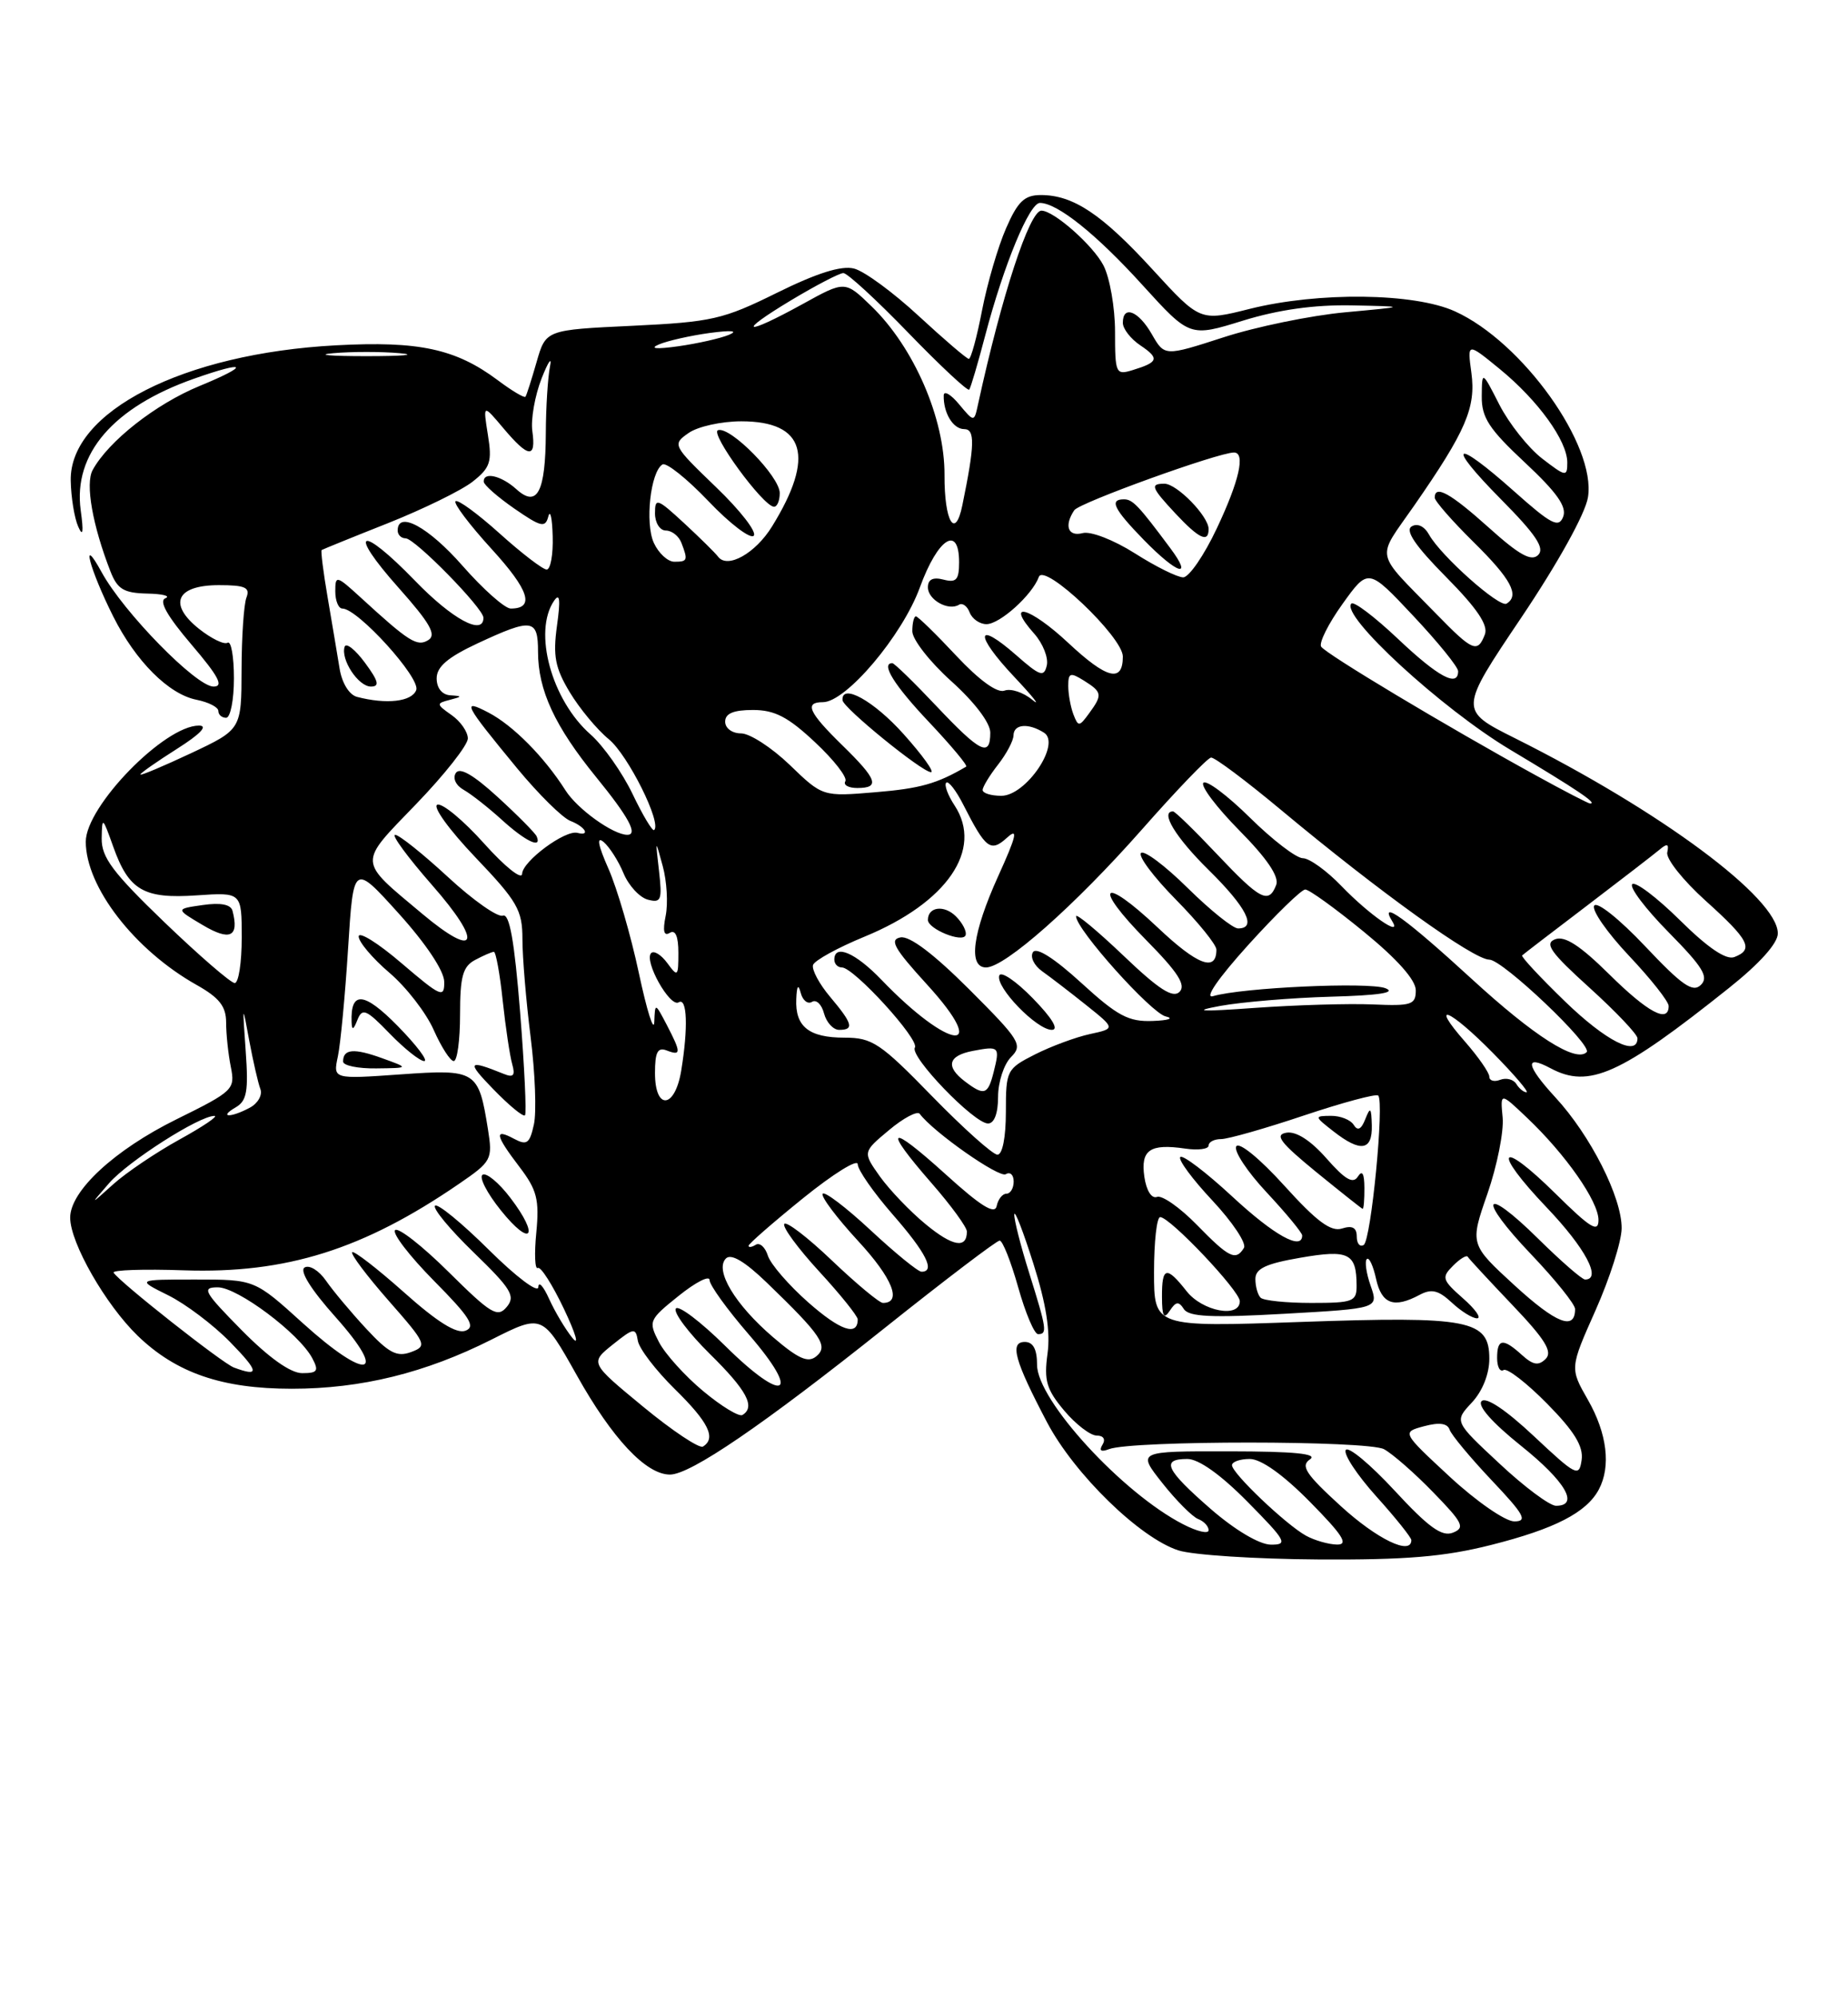 <?xml version="1.0" encoding="UTF-8" standalone="no"?>
<!DOCTYPE svg PUBLIC "-//W3C//DTD SVG 1.1//EN" "http://www.w3.org/Graphics/SVG/1.1/DTD/svg11.dtd" >
<svg xmlns="http://www.w3.org/2000/svg" xmlns:xlink="http://www.w3.org/1999/xlink" version="1.1" viewBox="0 0 237 256">
 <g >
 <path fill="currentColor"
d=" M 191.23 198.02 C 199.40 195.96 203.46 193.87 205.04 190.92 C 206.62 187.96 206.11 183.74 203.65 179.43 C 201.32 175.36 201.32 175.36 204.63 167.93 C 206.45 163.84 207.95 159.13 207.97 157.45 C 208.01 153.49 203.98 145.53 199.46 140.64 C 195.71 136.57 195.47 135.11 198.85 136.92 C 203.78 139.56 207.79 137.76 221.75 126.62 C 225.68 123.49 228.00 120.90 228.00 119.64 C 228.00 115.11 212.99 103.97 194.31 94.63 C 187.11 91.03 187.11 91.03 195.10 79.16 C 199.80 72.17 203.32 65.83 203.65 63.74 C 204.73 57.09 195.25 43.83 186.60 39.91 C 181.37 37.53 169.08 37.39 160.27 39.59 C 153.91 41.19 153.91 41.19 147.83 34.56 C 141.32 27.45 137.64 25.00 133.49 25.00 C 131.39 25.00 130.53 25.81 129.03 29.25 C 128.00 31.59 126.62 36.31 125.95 39.75 C 125.29 43.19 124.52 46.00 124.25 46.00 C 123.99 46.00 121.10 43.53 117.83 40.51 C 114.57 37.49 110.83 34.74 109.52 34.42 C 107.90 34.01 104.76 35.00 99.64 37.53 C 92.72 40.95 91.30 41.27 81.07 41.76 C 70.00 42.28 70.00 42.28 68.82 46.39 C 68.17 48.65 67.53 50.66 67.39 50.85 C 67.25 51.04 65.64 50.09 63.82 48.72 C 58.44 44.71 53.73 43.69 43.10 44.26 C 23.53 45.30 8.91 52.75 9.07 61.60 C 9.11 63.74 9.54 66.40 10.03 67.50 C 10.64 68.88 10.74 68.23 10.35 65.40 C 9.37 58.17 14.52 52.19 24.88 48.54 C 31.68 46.14 32.17 46.77 25.60 49.47 C 19.94 51.80 13.90 56.55 11.88 60.25 C 10.92 62.01 11.87 67.36 14.17 73.25 C 15.06 75.52 15.87 76.01 18.87 76.08 C 20.87 76.12 21.92 76.39 21.21 76.68 C 20.34 77.02 21.43 78.95 24.54 82.60 C 28.04 86.70 28.73 88.00 27.38 88.00 C 25.17 88.00 15.85 78.49 13.04 73.35 C 10.25 68.25 11.48 72.95 14.52 79.01 C 17.41 84.76 21.63 88.98 25.20 89.69 C 26.74 90.00 28.00 90.64 28.00 91.12 C 28.00 91.61 28.45 92.00 29.00 92.00 C 29.55 92.00 30.00 89.72 30.00 86.94 C 30.00 84.16 29.64 82.11 29.19 82.38 C 28.75 82.66 27.10 81.85 25.52 80.60 C 21.52 77.41 22.61 75.00 28.08 75.00 C 31.44 75.00 32.10 75.30 31.61 76.58 C 31.27 77.45 30.99 81.61 30.98 85.83 C 30.96 93.50 30.96 93.50 24.48 96.55 C 20.92 98.22 18.00 99.45 18.00 99.27 C 18.00 99.10 20.11 97.62 22.70 95.98 C 25.73 94.06 26.72 93.00 25.51 93.00 C 21.09 93.00 11.00 103.35 11.00 107.88 C 11.00 113.68 17.26 121.77 25.21 126.24 C 28.13 127.88 29.00 128.99 29.00 131.06 C 29.00 132.54 29.27 135.10 29.60 136.74 C 30.18 139.63 29.94 139.86 22.60 143.48 C 14.67 147.40 9.00 152.65 9.00 156.07 C 9.00 159.30 13.53 167.21 17.66 171.21 C 22.60 175.98 28.48 178.00 37.42 178.00 C 46.32 178.00 54.55 175.97 63.03 171.70 C 69.56 168.41 69.56 168.41 73.97 176.27 C 78.52 184.39 82.84 189.00 85.92 189.00 C 88.55 189.00 97.82 182.68 113.50 170.18 C 121.20 164.04 127.81 159.02 128.20 159.01 C 128.58 159.00 129.65 161.70 130.58 165.00 C 131.51 168.30 132.65 171.00 133.13 171.00 C 134.34 171.00 134.24 170.36 131.99 163.16 C 130.89 159.67 130.04 156.30 130.08 155.66 C 130.13 155.02 131.23 157.86 132.53 161.97 C 134.17 167.12 134.73 170.70 134.34 173.51 C 133.87 176.95 134.21 178.10 136.48 180.80 C 137.96 182.56 139.84 184.00 140.65 184.00 C 141.52 184.00 141.82 184.48 141.39 185.17 C 140.92 185.94 141.20 186.14 142.23 185.74 C 145.19 184.61 175.42 184.62 177.50 185.75 C 178.60 186.35 181.45 188.84 183.82 191.29 C 187.62 195.19 187.93 195.82 186.32 196.45 C 184.92 197.00 183.19 195.75 178.84 191.04 C 175.72 187.67 172.91 185.34 172.59 185.85 C 172.27 186.37 174.03 189.04 176.50 191.79 C 178.98 194.54 181.00 197.07 181.00 197.40 C 181.00 199.41 176.62 197.30 171.94 193.03 C 167.46 188.94 166.76 187.89 168.00 187.05 C 169.06 186.33 166.02 186.03 157.67 186.02 C 145.83 186.00 145.83 186.00 149.07 190.09 C 150.85 192.34 152.92 194.41 153.66 194.70 C 154.40 194.98 155.00 195.63 155.00 196.13 C 155.00 196.64 153.54 196.30 151.75 195.38 C 143.94 191.38 133.00 179.45 133.00 174.94 C 133.00 172.94 132.50 172.00 131.43 172.00 C 129.45 172.00 130.11 174.38 134.28 182.30 C 137.78 188.94 146.19 197.14 151.14 198.72 C 152.99 199.31 161.03 199.83 169.00 199.88 C 180.28 199.95 185.22 199.54 191.23 198.02 Z  M 155.25 193.39 C 149.48 188.36 148.84 187.00 152.28 187.00 C 153.73 187.00 156.57 189.02 160.00 192.50 C 164.97 197.53 165.22 198.00 162.97 197.98 C 161.50 197.96 158.38 196.11 155.25 193.39 Z  M 167.50 196.84 C 164.92 195.42 158.00 188.83 158.00 187.80 C 158.00 187.36 159.03 187.00 160.28 187.00 C 161.73 187.00 164.57 189.02 168.00 192.50 C 172.20 196.76 172.99 197.99 171.47 197.97 C 170.38 197.95 168.60 197.44 167.50 196.84 Z  M 185.94 189.29 C 179.77 183.57 179.77 183.57 182.64 182.80 C 184.58 182.28 185.63 182.42 185.91 183.25 C 186.13 183.91 188.56 186.83 191.30 189.73 C 195.49 194.15 195.95 195.00 194.20 195.00 C 193.05 195.00 189.35 192.44 185.94 189.29 Z  M 192.30 187.59 C 186.50 182.19 186.50 182.19 188.75 179.78 C 190.12 178.32 191.00 176.11 191.00 174.16 C 191.00 169.16 188.50 168.68 166.75 169.44 C 148.00 170.10 148.00 170.10 148.00 163.05 C 148.00 159.17 148.35 156.00 148.79 156.00 C 150.05 156.00 159.00 165.45 159.00 166.78 C 159.00 168.99 154.21 168.08 152.18 165.50 C 149.59 162.21 149.00 162.35 149.02 166.25 C 149.03 168.73 149.26 169.15 150.02 168.00 C 150.80 166.81 151.17 166.76 151.83 167.79 C 152.48 168.78 155.39 168.92 164.73 168.39 C 176.80 167.71 176.80 167.71 175.78 164.80 C 175.22 163.21 175.00 161.66 175.29 161.38 C 175.58 161.09 176.11 162.24 176.48 163.93 C 177.19 167.15 178.77 167.73 182.07 165.96 C 183.59 165.15 184.48 165.37 186.19 166.96 C 187.39 168.08 188.85 168.99 189.44 168.97 C 190.02 168.95 189.20 167.79 187.61 166.40 C 184.95 164.05 184.85 163.73 186.34 162.24 C 187.22 161.35 188.08 160.83 188.23 161.08 C 188.38 161.34 190.96 164.12 193.96 167.27 C 198.16 171.67 199.14 173.26 198.23 174.17 C 197.32 175.08 196.62 174.97 195.19 173.68 C 192.76 171.47 192.00 171.56 192.00 174.06 C 192.00 175.19 192.37 175.89 192.83 175.60 C 193.29 175.32 195.80 177.26 198.42 179.92 C 201.91 183.46 203.08 185.38 202.84 187.12 C 202.52 189.36 202.16 189.18 196.72 184.08 C 193.15 180.73 190.59 179.01 190.01 179.59 C 189.44 180.16 191.36 182.34 195.04 185.29 C 200.77 189.87 202.60 193.00 199.55 193.00 C 198.75 193.00 195.48 190.57 192.30 187.59 Z  M 82.48 180.30 C 75.66 174.68 75.66 174.68 78.58 172.34 C 81.28 170.18 81.52 170.14 81.80 171.84 C 81.96 172.85 84.10 175.64 86.55 178.05 C 90.88 182.30 91.88 184.34 90.15 185.41 C 89.69 185.69 86.24 183.40 82.48 180.30 Z  M 90.19 178.31 C 87.85 176.37 85.30 173.54 84.51 172.02 C 83.13 169.35 83.21 169.16 87.04 166.09 C 89.22 164.34 91.00 163.43 91.00 164.07 C 91.00 164.71 93.26 167.84 96.03 171.04 C 102.87 178.93 100.62 180.04 93.02 172.52 C 89.84 169.38 86.98 167.22 86.67 167.73 C 86.35 168.24 88.32 170.86 91.04 173.54 C 95.79 178.22 96.91 180.32 95.22 181.36 C 94.79 181.63 92.53 180.26 90.19 178.31 Z  M 30.00 175.28 C 28.53 174.74 15.32 164.33 14.57 163.12 C 14.36 162.78 18.42 162.64 23.60 162.82 C 36.69 163.26 46.60 160.15 58.86 151.74 C 63.06 148.86 63.19 148.61 62.58 144.75 C 61.37 137.20 61.08 137.02 51.34 137.71 C 42.71 138.32 42.71 138.32 43.33 135.41 C 43.67 133.81 44.26 127.58 44.64 121.58 C 45.33 110.66 45.33 110.66 51.13 117.08 C 54.62 120.94 56.95 124.43 56.97 125.83 C 57.00 127.97 56.56 127.78 51.50 123.46 C 48.48 120.87 46.00 119.33 46.00 120.03 C 46.00 120.73 47.77 122.83 49.94 124.68 C 52.11 126.53 54.67 129.84 55.63 132.03 C 56.60 134.21 57.75 136.00 58.19 136.00 C 58.64 136.00 59.00 133.32 59.00 130.04 C 59.00 125.16 59.35 123.88 60.93 123.04 C 62.00 122.47 63.08 122.00 63.34 122.00 C 63.59 122.00 64.11 124.81 64.47 128.25 C 64.84 131.69 65.39 135.36 65.69 136.40 C 66.10 137.85 65.85 138.15 64.62 137.65 C 59.99 135.78 59.80 136.04 63.22 139.56 C 65.26 141.67 67.11 143.20 67.33 142.95 C 67.54 142.70 67.26 136.74 66.70 129.70 C 65.97 120.57 65.34 117.04 64.49 117.36 C 63.84 117.61 60.67 115.39 57.45 112.41 C 54.22 109.43 51.18 107.00 50.67 107.00 C 50.17 107.00 52.30 109.89 55.40 113.43 C 61.99 120.93 61.24 123.07 54.12 117.10 C 45.83 110.16 45.87 110.83 53.36 103.07 C 57.01 99.29 60.00 95.50 60.00 94.65 C 60.00 93.81 59.06 92.45 57.91 91.65 C 55.94 90.27 55.93 90.15 57.66 89.71 C 59.31 89.28 59.32 89.22 57.75 89.12 C 56.69 89.05 56.00 88.19 56.00 86.95 C 56.00 85.46 57.42 84.25 61.25 82.46 C 68.25 79.20 69.00 79.31 69.00 83.53 C 69.00 88.46 71.15 93.09 76.45 99.60 C 80.63 104.73 81.86 107.00 80.45 107.00 C 78.64 107.00 74.03 103.69 72.52 101.30 C 69.79 97.01 65.80 92.98 62.64 91.33 C 59.13 89.50 59.50 90.21 66.34 98.50 C 69.07 101.80 72.13 104.82 73.15 105.22 C 75.04 105.95 75.78 107.20 74.05 106.75 C 72.48 106.34 67.01 110.39 66.96 112.00 C 66.93 112.83 64.76 111.10 62.09 108.12 C 59.44 105.16 56.74 102.92 56.09 103.14 C 55.43 103.36 57.61 106.37 60.95 109.87 C 66.37 115.55 67.00 116.64 67.00 120.38 C 67.00 122.67 67.47 128.32 68.05 132.92 C 68.63 137.52 68.82 142.56 68.47 144.13 C 67.93 146.58 67.57 146.84 65.92 145.96 C 63.33 144.57 63.50 145.48 66.63 149.58 C 68.87 152.52 69.18 153.75 68.78 157.98 C 68.51 160.70 68.60 162.75 68.97 162.52 C 69.34 162.29 70.85 164.67 72.34 167.80 C 73.83 170.94 74.32 172.60 73.42 171.50 C 72.52 170.40 71.18 168.15 70.43 166.50 C 69.69 164.85 69.06 164.16 69.04 164.97 C 69.02 165.79 66.19 163.66 62.69 160.19 C 59.23 156.76 56.12 154.21 55.79 154.54 C 55.46 154.87 57.69 157.57 60.75 160.53 C 65.57 165.20 66.14 166.13 64.99 167.51 C 63.81 168.93 62.97 168.42 57.53 163.03 C 54.15 159.68 51.06 157.27 50.67 157.67 C 50.27 158.06 52.51 160.98 55.65 164.16 C 60.25 168.80 61.04 170.05 59.70 170.56 C 58.56 171.00 56.08 169.45 51.81 165.64 C 48.38 162.59 45.39 160.28 45.17 160.50 C 44.94 160.73 47.04 163.52 49.83 166.70 C 54.71 172.25 54.82 172.52 52.71 173.30 C 50.90 173.97 49.86 173.42 46.97 170.31 C 45.02 168.21 42.70 165.44 41.80 164.14 C 40.90 162.84 39.67 162.09 39.06 162.46 C 38.38 162.88 39.88 165.29 43.04 168.82 C 49.92 176.54 47.08 177.05 38.82 169.58 C 32.66 164.00 32.66 164.00 25.08 164.00 C 17.50 164.00 17.50 164.00 21.55 166.01 C 23.78 167.11 27.36 169.81 29.51 172.01 C 33.23 175.82 33.33 176.52 30.00 175.28 Z  M 65.46 153.54 C 63.99 151.60 62.38 150.27 61.89 150.57 C 61.40 150.87 62.45 152.92 64.23 155.13 C 68.13 159.99 69.26 158.52 65.46 153.54 Z  M 49.00 135.63 C 45.38 134.32 44.00 134.44 44.00 136.06 C 44.00 136.58 45.91 136.97 48.25 136.94 C 52.50 136.89 52.50 136.89 49.00 135.63 Z  M 51.01 131.51 C 46.69 127.11 44.94 126.96 45.09 131.00 C 45.13 132.10 45.33 132.02 45.84 130.72 C 46.46 129.16 46.97 129.37 49.97 132.47 C 51.85 134.41 53.85 136.00 54.40 136.00 C 54.96 136.00 53.43 133.98 51.01 131.51 Z  M 68.83 107.21 C 68.65 106.78 66.40 104.51 63.84 102.17 C 60.69 99.29 58.94 98.29 58.45 99.09 C 58.03 99.76 58.47 100.68 59.47 101.24 C 60.43 101.78 62.63 103.51 64.36 105.08 C 67.38 107.83 69.53 108.86 68.83 107.21 Z  M 31.00 170.50 C 26.15 165.58 25.82 165.00 27.93 165.00 C 30.47 165.00 38.34 170.89 40.04 174.07 C 40.92 175.72 40.73 176.00 38.75 176.00 C 37.26 176.00 34.48 174.02 31.00 170.50 Z  M 99.14 171.39 C 94.26 167.21 91.61 162.79 93.10 161.30 C 93.76 160.64 95.52 161.68 98.34 164.40 C 105.35 171.16 106.27 172.53 104.69 173.84 C 103.63 174.72 102.40 174.18 99.14 171.39 Z  M 103.68 166.95 C 101.17 164.74 98.83 162.04 98.48 160.95 C 98.14 159.86 97.44 159.23 96.93 159.54 C 96.42 159.86 96.00 159.92 96.00 159.67 C 96.00 159.43 99.15 156.68 103.00 153.57 C 106.85 150.46 110.00 148.50 110.00 149.22 C 110.00 149.94 112.03 152.85 114.50 155.68 C 118.77 160.56 120.00 163.00 118.18 163.00 C 117.73 163.00 114.79 160.60 111.64 157.67 C 108.49 154.74 105.72 152.64 105.50 153.01 C 105.27 153.38 107.32 156.10 110.06 159.07 C 114.46 163.83 115.73 167.00 113.23 167.00 C 112.78 167.00 109.84 164.56 106.71 161.58 C 103.58 158.59 100.82 156.48 100.58 156.88 C 100.33 157.28 102.35 160.02 105.06 162.97 C 107.78 165.92 110.00 168.69 110.00 169.11 C 110.00 171.31 107.77 170.55 103.68 166.95 Z  M 194.28 164.79 C 188.50 159.49 188.50 159.49 190.76 153.00 C 192.00 149.42 192.87 145.04 192.71 143.25 C 192.40 140.00 192.40 140.00 195.82 143.25 C 200.79 147.96 205.00 153.98 205.00 156.37 C 205.00 158.05 203.98 157.42 199.52 153.02 C 192.22 145.81 191.24 147.31 198.38 154.79 C 203.32 159.97 205.46 164.00 203.28 164.00 C 202.89 164.00 200.20 161.66 197.31 158.81 C 190.16 151.75 189.37 153.44 196.38 160.79 C 199.47 164.03 202.00 167.18 202.00 167.78 C 202.00 170.58 199.61 169.66 194.28 164.79 Z  M 161.67 166.33 C 161.30 165.97 161.00 164.89 161.00 163.93 C 161.00 162.60 162.34 161.97 166.75 161.21 C 172.97 160.13 173.96 160.62 173.98 164.75 C 174.00 166.83 173.55 167.00 168.17 167.00 C 164.96 167.00 162.03 166.70 161.67 166.33 Z  M 153.48 156.98 C 151.32 154.77 149.02 153.16 148.38 153.41 C 147.69 153.67 147.02 152.61 146.76 150.84 C 146.26 147.39 147.47 146.55 152.01 147.22 C 153.66 147.46 155.00 147.28 155.00 146.83 C 155.00 146.37 155.72 146.00 156.60 146.00 C 157.48 146.00 162.27 144.64 167.24 142.97 C 172.21 141.31 176.49 140.16 176.75 140.42 C 177.56 141.22 175.84 158.98 174.89 159.57 C 174.40 159.87 174.00 159.39 174.00 158.49 C 174.00 157.35 173.43 157.04 172.11 157.46 C 170.69 157.92 168.86 156.56 164.71 151.97 C 161.58 148.51 158.91 146.33 158.55 146.93 C 158.19 147.50 159.95 150.17 162.45 152.84 C 164.95 155.52 167.00 158.00 167.00 158.35 C 167.00 160.34 163.39 158.33 158.03 153.36 C 154.68 150.26 151.68 147.98 151.37 148.30 C 151.05 148.61 152.91 151.13 155.49 153.88 C 158.07 156.64 159.89 159.37 159.53 159.95 C 158.48 161.65 157.62 161.22 153.48 156.98 Z  M 174.98 152.25 C 174.97 150.40 174.70 149.93 174.14 150.81 C 173.52 151.78 172.50 151.19 170.13 148.49 C 168.10 146.18 166.24 144.98 164.99 145.18 C 163.42 145.44 164.17 146.43 168.76 150.19 C 171.92 152.76 174.61 154.90 174.75 154.94 C 174.89 154.97 174.99 153.76 174.98 152.25 Z  M 175.93 144.25 C 175.87 141.94 175.74 141.81 175.10 143.43 C 174.58 144.76 174.12 145.00 173.61 144.18 C 173.21 143.53 171.90 143.01 170.69 143.02 C 168.54 143.04 168.54 143.08 171.00 145.00 C 174.49 147.73 176.01 147.50 175.93 144.25 Z  M 118.71 156.91 C 116.71 155.27 114.08 152.51 112.85 150.80 C 110.63 147.67 110.63 147.67 114.01 144.85 C 115.87 143.29 117.64 142.36 117.95 142.76 C 119.70 145.11 128.15 151.03 128.99 150.50 C 129.55 150.16 130.00 150.58 130.00 151.44 C 130.00 152.30 129.58 153.00 129.07 153.00 C 128.56 153.00 128.00 153.71 127.82 154.58 C 127.59 155.72 125.79 154.61 121.25 150.49 C 113.92 143.86 113.13 144.39 119.50 151.68 C 121.97 154.51 124.00 157.29 124.00 157.85 C 124.00 160.09 122.17 159.77 118.71 156.91 Z  M 14.00 151.64 C 16.47 148.82 25.57 143.01 27.50 143.03 C 28.05 143.03 26.03 144.40 23.01 146.06 C 19.99 147.73 16.16 150.31 14.51 151.80 C 11.51 154.50 11.51 154.50 14.00 151.64 Z  M 119.53 140.50 C 112.90 133.69 111.86 133.00 108.31 133.00 C 103.73 133.00 101.96 131.58 102.12 128.05 C 102.19 126.33 102.38 126.08 102.69 127.26 C 102.94 128.23 103.60 128.75 104.14 128.41 C 104.69 128.07 105.38 128.74 105.68 129.90 C 105.99 131.05 106.86 132.00 107.62 132.00 C 109.57 132.00 109.36 131.21 106.46 127.77 C 105.06 126.11 104.08 124.27 104.27 123.68 C 104.47 123.10 107.43 121.47 110.86 120.06 C 121.45 115.71 126.13 108.90 122.43 103.25 C 121.55 101.92 121.07 100.60 121.35 100.32 C 121.62 100.04 122.62 101.32 123.55 103.16 C 126.43 108.82 127.04 109.28 129.16 107.36 C 130.61 106.04 130.36 107.14 128.01 112.31 C 124.72 119.58 124.13 124.00 126.46 124.00 C 128.87 124.00 137.83 116.08 146.42 106.35 C 150.86 101.31 154.86 97.15 155.31 97.10 C 155.75 97.04 159.80 100.07 164.31 103.83 C 176.90 114.32 188.98 123.00 191.00 123.00 C 192.71 123.00 204.31 134.02 203.48 134.86 C 202.10 136.23 196.74 132.81 188.75 125.48 C 180.35 117.78 176.75 115.17 178.56 118.10 C 179.88 120.23 175.58 117.24 172.05 113.58 C 170.16 111.61 167.92 110.00 167.09 110.00 C 166.25 110.00 163.20 107.66 160.31 104.81 C 157.41 101.95 154.73 99.94 154.33 100.33 C 153.94 100.73 156.02 103.48 158.95 106.45 C 162.50 110.04 164.07 112.37 163.67 113.42 C 162.71 115.92 161.63 115.36 156.09 109.50 C 153.23 106.47 150.69 104.00 150.44 104.00 C 148.74 104.00 150.76 107.33 155.00 111.50 C 159.88 116.31 161.24 119.00 158.78 119.00 C 158.11 119.00 155.20 116.66 152.31 113.81 C 149.41 110.95 146.73 108.94 146.33 109.33 C 145.94 109.73 147.95 112.41 150.81 115.31 C 153.66 118.20 156.00 121.08 156.00 121.72 C 156.00 124.62 153.58 123.71 148.49 118.90 C 141.27 112.08 140.03 113.44 147.02 120.52 C 151.06 124.61 152.13 126.27 151.27 127.13 C 150.42 127.98 148.61 126.82 144.07 122.48 C 140.73 119.30 138.00 117.03 138.00 117.44 C 138.00 119.11 147.64 129.86 149.50 130.28 C 150.60 130.53 149.85 130.79 147.83 130.86 C 144.73 130.98 143.31 130.22 138.66 125.97 C 135.20 122.81 132.90 121.35 132.47 122.05 C 132.09 122.66 132.62 123.75 133.64 124.48 C 134.66 125.20 137.20 127.15 139.28 128.81 C 143.06 131.83 143.06 131.83 139.78 132.54 C 137.98 132.93 134.81 134.10 132.75 135.14 C 129.10 136.99 129.00 137.19 129.00 142.52 C 129.00 145.78 128.56 148.00 127.92 148.00 C 127.33 148.00 123.55 144.62 119.53 140.50 Z  M 128.00 140.57 C 128.00 138.69 128.75 136.40 129.66 135.49 C 131.20 133.94 130.83 133.34 124.30 126.81 C 119.75 122.27 116.65 119.92 115.48 120.15 C 114.03 120.43 114.67 121.57 118.87 126.17 C 127.17 135.25 121.82 134.71 113.05 125.59 C 109.71 122.11 107.00 120.95 107.00 123.00 C 107.00 123.55 107.43 124.00 107.97 124.00 C 109.51 124.00 117.96 133.26 117.33 134.27 C 116.63 135.40 124.92 144.00 126.71 144.00 C 127.51 144.00 128.00 142.71 128.00 140.57 Z  M 132.46 127.96 C 130.30 125.74 128.36 124.43 128.15 125.04 C 127.66 126.53 132.96 132.00 134.89 132.00 C 135.84 132.00 134.94 130.50 132.46 127.96 Z  M 122.59 117.45 C 121.09 115.95 119.00 116.22 119.00 117.91 C 119.00 119.07 123.44 120.88 123.83 119.88 C 124.01 119.40 123.45 118.31 122.59 117.45 Z  M 30.23 141.93 C 31.66 141.10 31.88 139.85 31.51 134.71 C 31.08 128.63 31.09 128.60 31.96 133.35 C 32.46 136.02 33.10 138.82 33.39 139.58 C 33.69 140.35 33.07 141.43 32.03 141.98 C 29.57 143.30 27.96 143.25 30.23 141.93 Z  M 84.00 137.53 C 84.00 134.86 84.34 134.19 85.50 134.64 C 87.37 135.36 87.37 134.94 85.51 131.36 C 84.01 128.50 84.01 128.50 83.91 131.00 C 83.85 132.38 82.96 129.54 81.93 124.71 C 80.90 119.87 79.14 113.85 78.03 111.34 C 76.69 108.31 76.48 107.15 77.40 107.91 C 78.16 108.55 79.32 110.36 79.97 111.94 C 80.63 113.52 82.03 115.03 83.08 115.31 C 84.79 115.76 84.94 115.37 84.52 111.66 C 84.04 107.50 84.04 107.50 84.99 111.00 C 85.52 112.92 85.69 115.79 85.37 117.38 C 84.97 119.34 85.14 120.03 85.89 119.57 C 86.62 119.12 87.00 120.01 87.00 122.13 C 87.00 125.18 86.91 125.26 85.58 123.44 C 84.80 122.38 83.87 121.80 83.51 122.16 C 82.54 123.13 85.92 129.17 87.04 128.47 C 88.13 127.80 88.27 131.72 87.36 137.25 C 86.55 142.13 84.00 142.35 84.00 137.53 Z  M 194.46 138.93 C 194.09 138.34 193.17 138.11 192.40 138.40 C 191.63 138.70 191.00 138.52 191.00 138.00 C 191.00 137.49 189.60 135.48 187.90 133.53 C 183.22 128.21 185.88 129.29 191.50 135.00 C 194.21 137.75 196.13 140.00 195.77 140.00 C 195.41 140.00 194.82 139.52 194.46 138.93 Z  M 200.71 128.36 C 197.52 125.27 195.05 122.62 195.21 122.46 C 195.37 122.30 199.10 119.44 203.50 116.10 C 207.90 112.75 212.09 109.52 212.82 108.91 C 213.82 108.06 214.06 108.15 213.82 109.26 C 213.64 110.07 215.86 112.86 218.75 115.46 C 224.33 120.48 224.95 121.70 222.42 122.67 C 221.37 123.07 219.04 121.50 215.45 117.95 C 212.48 115.02 209.73 112.94 209.33 113.33 C 208.94 113.73 211.05 116.51 214.02 119.52 C 218.39 123.95 219.17 125.22 218.13 126.24 C 217.09 127.26 215.72 126.30 210.97 121.27 C 207.70 117.81 204.81 115.50 204.45 116.08 C 204.10 116.65 206.11 119.53 208.91 122.50 C 211.71 125.46 214.00 128.36 214.00 128.94 C 214.00 131.20 211.35 129.79 206.36 124.86 C 202.64 121.19 200.67 119.91 199.44 120.39 C 198.03 120.92 198.86 122.09 203.86 126.61 C 207.24 129.67 210.00 132.58 210.00 133.08 C 210.00 135.49 205.95 133.43 200.71 128.36 Z  M 156.50 128.93 C 159.25 128.43 165.63 127.89 170.67 127.75 C 176.88 127.58 179.14 127.23 177.67 126.66 C 175.52 125.84 159.29 126.58 155.57 127.68 C 154.41 128.02 156.20 125.42 160.07 121.13 C 163.61 117.22 166.90 114.02 167.39 114.01 C 167.88 114.00 171.27 116.45 174.92 119.44 C 179.19 122.93 181.57 125.61 181.57 126.93 C 181.57 128.78 181.03 128.96 176.04 128.74 C 172.99 128.61 166.22 128.81 161.00 129.18 C 153.91 129.69 152.77 129.62 156.50 128.93 Z  M 21.10 118.22 C 14.47 111.84 13.01 109.90 13.04 107.47 C 13.09 104.63 13.15 104.68 14.51 108.49 C 16.51 114.12 18.42 115.23 25.25 114.76 C 31.00 114.37 31.00 114.37 31.00 120.19 C 31.00 123.38 30.60 126.00 30.10 126.00 C 29.61 126.00 25.56 122.50 21.10 118.22 Z  M 29.82 116.75 C 29.61 115.92 28.31 115.67 26.00 116.00 C 22.50 116.50 22.50 116.50 26.00 118.57 C 29.50 120.65 30.69 120.09 29.82 116.75 Z  M 81.12 101.76 C 79.81 99.03 77.39 95.60 75.74 94.14 C 70.73 89.74 68.34 80.97 71.06 77.00 C 71.79 75.93 71.90 76.85 71.43 80.21 C 70.90 84.07 71.19 85.60 73.06 88.71 C 74.31 90.79 76.57 93.52 78.09 94.76 C 80.54 96.78 84.90 105.51 83.89 106.39 C 83.68 106.58 82.43 104.50 81.12 101.76 Z  M 197.00 99.40 C 185.37 93.01 169.99 83.79 169.43 82.88 C 169.13 82.40 170.36 79.93 172.18 77.40 C 175.48 72.80 175.48 72.80 181.24 78.93 C 184.41 82.30 187.00 85.49 187.00 86.03 C 187.00 88.14 184.45 86.77 179.29 81.89 C 176.32 79.08 173.63 77.04 173.31 77.36 C 171.83 78.83 184.86 90.82 193.66 96.08 C 202.36 101.28 204.94 103.02 203.92 102.99 C 203.69 102.98 200.57 101.37 197.00 99.40 Z  M 101.29 98.05 C 98.97 95.82 96.16 94.00 95.04 94.00 C 93.89 94.00 93.00 93.34 93.00 92.50 C 93.00 91.45 94.06 91.00 96.56 91.00 C 99.35 91.00 101.07 91.89 104.53 95.14 C 106.96 97.41 108.71 99.66 108.41 100.14 C 108.12 100.61 108.81 101.00 109.94 101.00 C 112.90 101.00 112.52 99.91 108.00 95.50 C 103.70 91.30 103.12 90.00 105.53 90.00 C 108.50 90.00 115.72 81.47 117.97 75.29 C 120.28 68.96 123.00 67.22 123.00 72.07 C 123.00 74.32 122.64 74.72 121.00 74.29 C 119.65 73.94 119.00 74.26 119.00 75.28 C 119.00 76.88 121.63 78.35 122.99 77.51 C 123.43 77.24 124.05 77.68 124.36 78.51 C 124.68 79.33 125.65 80.00 126.51 80.00 C 128.23 80.00 132.39 76.25 133.23 73.94 C 133.91 72.08 144.00 81.64 144.00 84.15 C 144.00 87.55 141.95 87.03 137.00 82.40 C 132.03 77.76 128.78 76.90 132.66 81.25 C 133.75 82.49 134.47 84.30 134.25 85.28 C 133.89 86.84 133.38 86.66 130.32 83.97 C 125.11 79.40 124.94 81.31 130.06 86.74 C 132.50 89.33 133.55 90.66 132.39 89.70 C 131.24 88.74 129.63 88.21 128.82 88.52 C 127.90 88.87 125.59 87.20 122.63 84.04 C 120.04 81.27 117.71 79.00 117.46 79.00 C 117.21 79.00 117.00 79.86 117.00 80.91 C 117.00 81.96 119.25 84.84 122.00 87.31 C 124.98 89.99 127.00 92.65 127.00 93.90 C 127.00 97.10 125.75 96.49 120.09 90.50 C 117.23 87.47 114.69 85.00 114.44 85.00 C 112.91 85.00 114.68 87.84 119.16 92.57 C 121.99 95.57 124.13 98.13 123.91 98.26 C 120.19 100.45 117.99 101.07 112.28 101.54 C 105.50 102.11 105.50 102.11 101.29 98.05 Z  M 115.89 94.10 C 112.06 89.82 107.90 87.52 108.05 89.75 C 108.12 90.72 118.22 98.94 119.39 98.97 C 119.88 98.99 118.31 96.80 115.89 94.10 Z  M 126.02 101.25 C 126.03 100.84 126.92 99.38 128.00 98.00 C 129.08 96.62 129.97 94.94 129.98 94.25 C 130.00 92.80 131.88 92.64 133.89 93.91 C 136.11 95.32 131.58 102.00 128.42 102.00 C 127.09 102.00 126.01 101.66 126.02 101.25 Z  M 137.66 91.56 C 137.30 90.61 137.00 88.97 137.00 87.91 C 137.00 86.23 137.26 86.15 139.00 87.23 C 141.36 88.71 141.42 89.05 139.66 91.45 C 138.41 93.16 138.28 93.17 137.66 91.56 Z  M 45.78 89.32 C 44.78 89.05 43.85 87.55 43.55 85.68 C 43.26 83.93 42.58 79.84 42.02 76.58 C 41.46 73.33 41.12 70.59 41.25 70.50 C 41.39 70.41 45.22 68.85 49.77 67.05 C 54.31 65.24 59.20 62.85 60.62 61.73 C 62.88 59.95 63.13 59.19 62.57 55.73 C 61.94 51.78 61.94 51.78 64.56 54.89 C 67.79 58.72 68.77 58.82 68.27 55.25 C 68.06 53.74 68.60 50.70 69.46 48.50 C 70.33 46.30 70.81 45.62 70.53 47.00 C 70.26 48.38 70.01 52.20 70.00 55.50 C 69.96 63.09 68.90 65.12 66.23 62.71 C 64.29 60.95 61.97 60.42 62.04 61.75 C 62.06 62.16 63.83 63.71 65.98 65.20 C 69.40 67.56 69.93 67.68 70.32 66.20 C 70.57 65.26 70.82 66.41 70.88 68.75 C 70.95 71.09 70.60 73.00 70.11 73.00 C 69.62 73.00 66.90 70.92 64.07 68.37 C 61.24 65.83 58.70 63.97 58.42 64.25 C 58.14 64.52 60.22 67.27 63.03 70.35 C 67.87 75.64 68.63 78.00 65.50 78.00 C 64.75 78.00 61.96 75.53 59.31 72.51 C 54.96 67.55 51.00 65.40 51.00 68.00 C 51.00 68.55 51.46 69.00 52.02 69.00 C 53.20 69.00 62.00 77.97 62.00 79.18 C 62.00 81.53 58.00 79.37 53.23 74.44 C 46.15 67.13 44.45 67.86 51.13 75.35 C 55.16 79.88 56.01 81.37 54.93 82.04 C 53.50 82.93 52.46 82.27 46.25 76.58 C 43.14 73.74 43.00 73.70 43.00 75.80 C 43.00 77.01 43.41 78.00 43.91 78.00 C 45.88 78.00 53.97 86.92 53.38 88.45 C 52.81 89.94 49.57 90.31 45.78 89.32 Z  M 46.80 84.94 C 45.56 83.26 44.39 82.34 44.20 82.89 C 43.66 84.52 45.95 88.00 47.57 88.00 C 48.72 88.00 48.55 87.31 46.80 84.94 Z  M 184.26 78.75 C 176.15 70.43 176.45 71.88 181.36 64.81 C 188.00 55.25 189.30 52.24 188.70 47.78 C 188.17 43.89 188.17 43.89 192.34 47.30 C 197.26 51.33 201.00 56.51 201.00 59.28 C 201.00 61.14 200.82 61.12 197.77 58.77 C 196.00 57.40 193.54 54.30 192.30 51.89 C 190.06 47.50 190.06 47.50 190.03 50.79 C 190.00 53.52 190.96 54.99 195.57 59.29 C 199.68 63.13 200.97 64.96 200.47 66.24 C 199.90 67.71 198.95 67.22 194.20 62.99 C 186.43 56.07 185.31 56.73 192.49 63.99 C 196.97 68.51 198.14 70.26 197.27 71.13 C 196.40 72.00 194.85 71.15 190.95 67.64 C 186.00 63.20 184.00 62.09 184.00 63.79 C 184.00 64.22 186.25 66.79 189.00 69.50 C 193.79 74.22 194.92 76.32 193.21 77.37 C 192.30 77.93 184.80 71.26 183.28 68.54 C 182.67 67.44 181.77 67.02 181.03 67.48 C 180.18 68.01 181.53 69.99 185.44 73.94 C 189.42 77.96 190.89 80.13 190.43 81.32 C 189.50 83.74 188.87 83.48 184.26 78.75 Z  M 145.54 70.92 C 142.82 69.20 139.88 68.06 138.85 68.33 C 136.97 68.82 136.44 67.39 137.77 65.40 C 138.40 64.44 156.24 58.00 158.25 58.00 C 159.76 58.00 158.93 61.65 156.04 67.75 C 154.42 71.19 152.48 74.00 151.74 74.00 C 151.00 74.00 148.21 72.62 145.54 70.92 Z  M 150.08 70.25 C 146.00 64.77 145.26 64.00 144.14 64.00 C 142.22 64.00 142.84 65.25 146.70 69.21 C 151.01 73.62 153.07 74.25 150.08 70.25 Z  M 155.00 67.81 C 155.00 66.17 150.93 62.00 149.33 62.00 C 147.46 62.00 147.64 62.49 150.75 65.82 C 153.77 69.05 155.00 69.63 155.00 67.81 Z  M 83.85 69.58 C 82.70 67.04 83.42 60.48 84.96 59.53 C 85.44 59.23 88.09 61.34 90.85 64.23 C 93.60 67.12 96.22 69.11 96.66 68.67 C 97.11 68.22 94.93 65.41 91.82 62.43 C 86.25 57.07 86.20 56.97 88.31 55.50 C 89.48 54.67 92.53 54.00 95.07 54.00 C 103.25 54.00 104.57 58.49 99.01 67.48 C 96.88 70.93 93.30 72.94 92.10 71.36 C 91.75 70.89 89.78 68.95 87.73 67.05 C 84.27 63.86 84.00 63.77 84.00 65.80 C 84.00 67.01 84.63 68.00 85.39 68.00 C 86.16 68.00 87.06 68.71 87.39 69.58 C 88.25 71.82 88.18 72.00 86.48 72.00 C 85.64 72.00 84.46 70.91 83.85 69.58 Z  M 100.00 63.20 C 100.00 61.07 93.66 54.61 92.08 55.14 C 91.00 55.50 97.83 64.86 99.25 64.95 C 99.66 64.98 100.00 64.19 100.00 63.20 Z  M 121.13 60.89 C 121.17 53.65 117.22 44.53 111.75 39.24 C 108.37 35.97 108.37 35.97 102.94 38.97 C 95.42 43.11 94.33 42.77 101.43 38.50 C 104.63 36.58 107.66 35.00 108.16 35.00 C 108.67 35.00 112.43 38.46 116.52 42.69 C 120.61 46.91 124.11 50.18 124.30 49.94 C 124.49 49.70 125.41 46.58 126.35 43.00 C 128.73 33.95 132.02 26.00 133.37 26.01 C 135.61 26.02 140.61 30.02 146.54 36.56 C 152.59 43.21 152.59 43.21 159.40 41.10 C 163.97 39.69 168.56 39.05 173.36 39.14 C 180.50 39.29 180.50 39.29 172.50 40.03 C 168.10 40.44 161.09 41.88 156.93 43.23 C 149.35 45.68 149.35 45.68 147.72 42.84 C 146.00 39.84 144.00 39.06 144.00 41.38 C 144.00 42.14 145.01 43.44 146.25 44.27 C 148.73 45.94 148.58 46.42 145.25 47.44 C 143.10 48.10 143.00 47.88 143.00 42.52 C 143.00 39.43 142.33 35.61 141.52 34.03 C 140.18 31.44 135.15 27.00 133.56 27.00 C 132.03 27.00 128.47 37.87 125.43 51.82 C 124.93 54.13 124.93 54.13 123.00 51.82 C 121.94 50.54 121.05 50.03 121.03 50.67 C 120.97 52.92 122.23 55.00 123.65 55.00 C 125.06 55.00 125.02 56.97 123.42 64.75 C 122.51 69.23 121.10 66.86 121.13 60.89 Z  M 42.75 45.27 C 45.09 45.06 48.91 45.06 51.25 45.27 C 53.59 45.48 51.67 45.65 47.00 45.65 C 42.33 45.65 40.41 45.48 42.75 45.27 Z  M 84.50 44.15 C 85.60 43.68 88.53 43.02 91.00 42.68 C 93.78 42.31 94.74 42.39 93.50 42.91 C 92.40 43.37 89.47 44.03 87.00 44.38 C 84.15 44.78 83.24 44.69 84.50 44.15 Z  M 123.75 138.61 C 121.23 136.70 121.59 135.31 124.75 134.70 C 128.15 134.05 128.25 134.15 127.44 137.38 C 126.70 140.34 126.23 140.49 123.75 138.61 Z "/>
</g>
</svg>